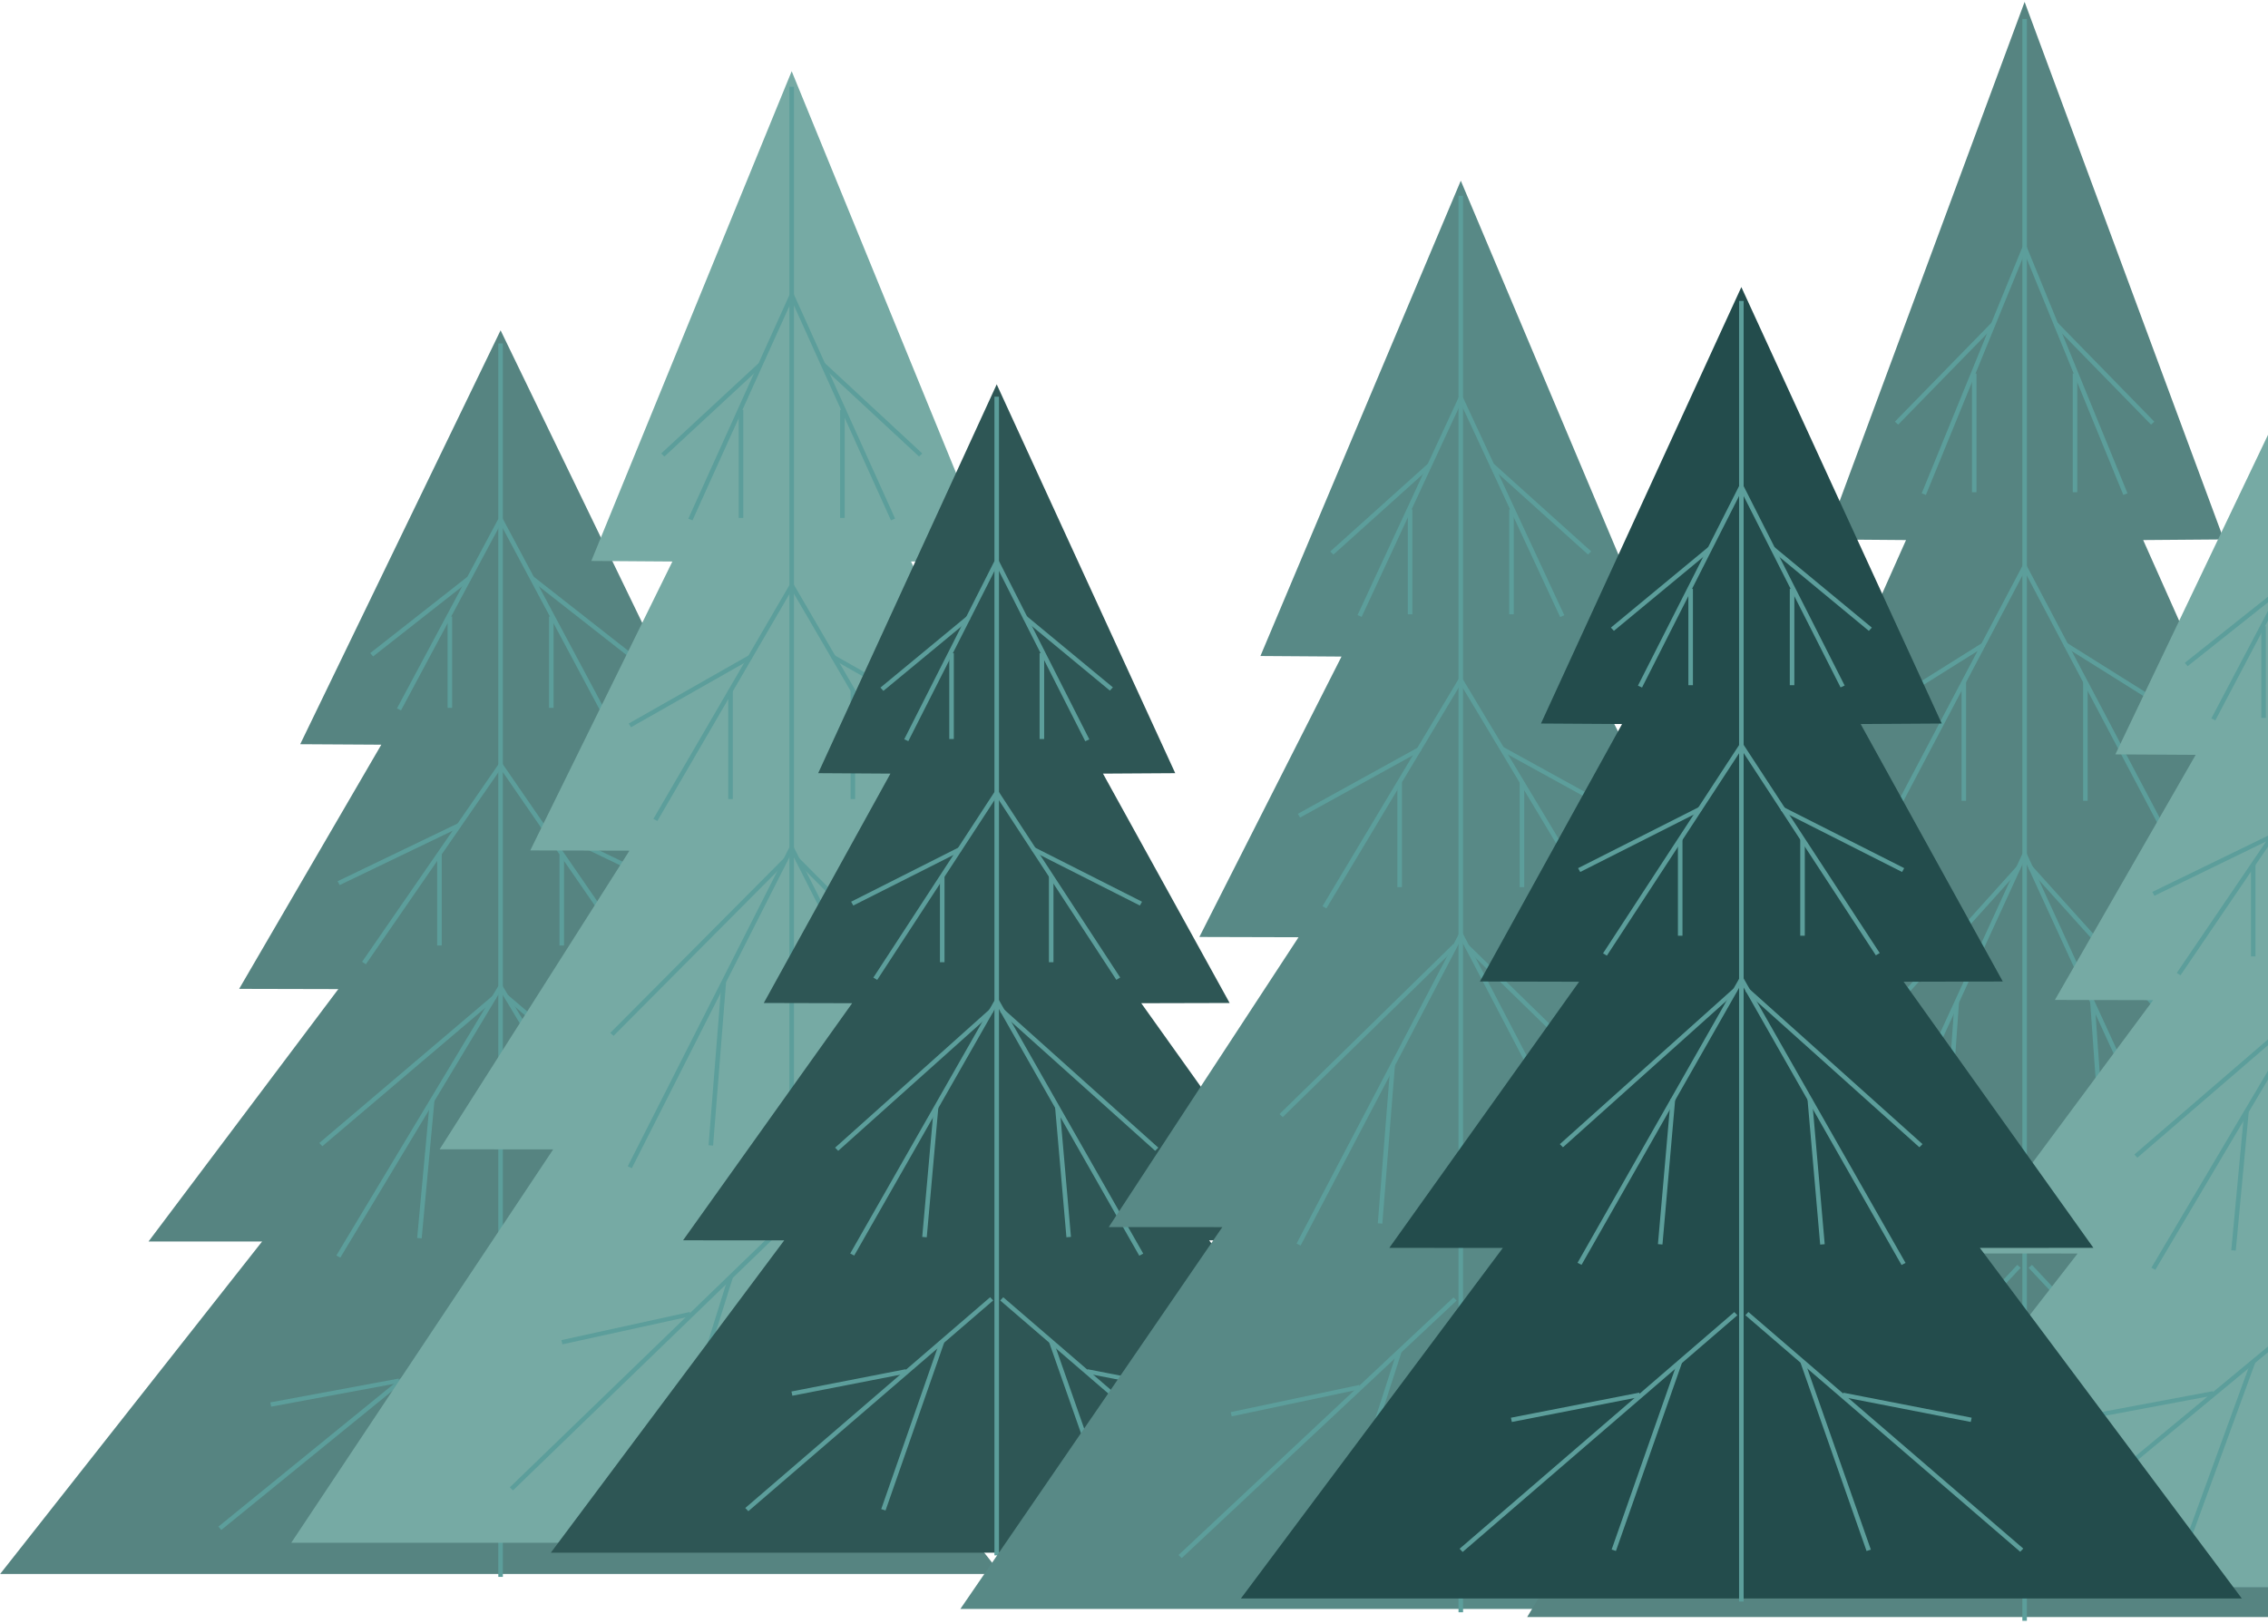 <svg width="651" height="466" viewBox="0 0 651 466" fill="none" xmlns="http://www.w3.org/2000/svg">
<path d="M212.146 356.338L244.741 356.328L190.261 283.886L218.731 283.819L177.929 213.742L201.206 213.603L143.688 94.806L86.171 213.603L109.447 213.741L68.645 283.819L97.114 283.886L42.635 356.328L75.231 356.338L0.04 451.761H287.335L212.146 356.338Z" fill="#568481"/>
<path d="M144.342 98.58H143.035V452.59H144.342V98.58Z" fill="#5C9E9B"/>
<path d="M144.25 219.938L143.158 219.255L103.93 276.064L105.022 276.747L144.25 219.938Z" fill="#5C9E9B"/>
<path d="M144.242 283.498L143.106 282.88L96.549 360.345L97.684 360.962L144.242 283.498Z" fill="#5C9E9B"/>
<path d="M144.241 149.412L143.077 148.849L113.946 203.323L115.109 203.886L144.241 149.412Z" fill="#5C9E9B"/>
<path d="M142.537 374.843L141.688 373.898L62.681 438.174L63.53 439.119L142.537 374.843Z" fill="#5C9E9B"/>
<path d="M142.49 286.553L141.62 285.626L91.658 328.055L92.528 328.983L142.49 286.553Z" fill="#5C9E9B"/>
<path d="M132.265 237.314L131.676 236.205L96.902 252.929L97.492 254.038L132.265 237.314Z" fill="#5C9E9B"/>
<path d="M135.043 166.466L134.211 165.507L106.267 187.449L107.099 188.407L135.043 166.466Z" fill="#5C9E9B"/>
<path d="M114.67 396.894L114.42 395.675L77.586 402.511L77.837 403.731L114.67 396.894Z" fill="#5C9E9B"/>
<path d="M124.702 315.88L123.401 315.771L119.74 355.323L121.041 355.432L124.702 315.88Z" fill="#5C9E9B"/>
<path d="M126.788 245.142H125.481V271.365H126.788V245.142Z" fill="#5C9E9B"/>
<path d="M129.789 176.946H128.482V203.168H129.789V176.946Z" fill="#5C9E9B"/>
<path d="M126.824 387.455L125.593 387.043L106.558 438.436L107.789 438.849L126.824 387.455Z" fill="#5C9E9B"/>
<path d="M183.45 276.113L144.271 219.269L143.18 219.95L182.359 276.794L183.45 276.113Z" fill="#5C9E9B"/>
<path d="M190.715 360.4L144.213 282.898L143.078 283.514L189.58 361.016L190.715 360.4Z" fill="#5C9E9B"/>
<path d="M173.412 203.342L144.3 148.856L143.136 149.419L172.248 203.905L173.412 203.342Z" fill="#5C9E9B"/>
<path d="M224.639 438.177L145.746 373.781L144.896 374.724L223.789 439.119L224.639 438.177Z" fill="#5C9E9B"/>
<path d="M195.752 328.033L145.804 285.592L144.933 286.519L194.882 328.96L195.752 328.033Z" fill="#5C9E9B"/>
<path d="M190.491 252.954L155.7 236.264L155.112 237.374L189.903 254.064L190.491 252.954Z" fill="#5C9E9B"/>
<path d="M181.147 187.426L153.181 165.508L152.35 166.467L180.316 188.385L181.147 187.426Z" fill="#5C9E9B"/>
<path d="M209.81 402.508L172.972 395.705L172.723 396.925L209.561 403.728L209.81 402.508Z" fill="#5C9E9B"/>
<path d="M167.618 355.313L163.953 315.76L162.653 315.869L166.318 355.422L167.618 355.313Z" fill="#5C9E9B"/>
<path d="M161.897 245.142H160.591V271.365H161.897V245.142Z" fill="#5C9E9B"/>
<path d="M158.896 176.946H157.59V203.168H158.896V176.946Z" fill="#5C9E9B"/>
<path d="M180.925 438.444L161.913 387.044L160.681 387.457L179.693 438.856L180.925 438.444Z" fill="#5C9E9B"/>
<path d="M295.701 329.889L328.298 329.878L273.819 244.161L302.287 244.083L261.487 161.164L284.764 161.001L227.244 20.435L169.727 161L193.003 161.164L152.202 244.083L180.671 244.161L126.191 329.878L158.787 329.889L83.598 442.797H370.892L295.701 329.889Z" fill="#76AAA4"/>
<path d="M227.897 24.902H226.592V443.777H227.897V24.902Z" fill="#5C9E9B"/>
<path d="M227.838 168.357L226.695 167.756L187.547 235.029L188.69 235.631L227.838 168.357Z" fill="#5C9E9B"/>
<path d="M227.832 243.584L226.657 243.045L180.184 334.757L181.359 335.296L227.832 243.584Z" fill="#5C9E9B"/>
<path d="M227.904 84.91L226.706 84.42L197.571 148.879L198.769 149.369L227.904 84.91Z" fill="#5C9E9B"/>
<path d="M226.11 351.52L225.179 350.649L146.333 426.89L147.264 427.762L226.11 351.52Z" fill="#5C9E9B"/>
<path d="M226.061 247.093L225.112 246.239L175.169 296.456L176.118 297.31L226.061 247.093Z" fill="#5C9E9B"/>
<path d="M215.914 188.982L215.245 187.916L180.455 207.667L181.124 208.733L215.914 188.982Z" fill="#5C9E9B"/>
<path d="M218.676 105.118L217.766 104.229L189.79 130.153L190.7 131.042L218.676 105.118Z" fill="#5C9E9B"/>
<path d="M198.267 377.779L197.974 376.567L161.139 384.635L161.432 385.848L198.267 377.779Z" fill="#5C9E9B"/>
<path d="M208.401 282.009L207.098 281.916L203.383 328.714L204.686 328.808L208.401 282.009Z" fill="#5C9E9B"/>
<path d="M210.342 198.317H209.035V229.345H210.342V198.317Z" fill="#5C9E9B"/>
<path d="M213.344 117.625H212.037V148.653H213.344V117.625Z" fill="#5C9E9B"/>
<path d="M210.354 366.704L209.101 366.348L190.031 427.151L191.284 427.506L210.354 366.704Z" fill="#5C9E9B"/>
<path d="M267.047 235.062L227.867 167.805L226.725 168.407L265.905 235.664L267.047 235.062Z" fill="#5C9E9B"/>
<path d="M274.32 334.81L227.815 243.109L226.639 243.649L273.143 335.35L274.32 334.81Z" fill="#5C9E9B"/>
<path d="M256.931 148.853L227.825 84.386L226.627 84.876L255.733 149.342L256.931 148.853Z" fill="#5C9E9B"/>
<path d="M308.19 426.885L229.299 350.686L228.369 351.557L307.26 427.756L308.19 426.885Z" fill="#5C9E9B"/>
<path d="M279.275 296.457L229.331 246.239L228.383 247.092L278.327 297.31L279.275 296.457Z" fill="#5C9E9B"/>
<path d="M274.124 207.692L239.33 187.944L238.661 189.011L273.455 208.758L274.124 207.692Z" fill="#5C9E9B"/>
<path d="M264.71 130.139L236.746 104.204L235.836 105.092L263.799 131.027L264.71 130.139Z" fill="#5C9E9B"/>
<path d="M293.324 384.622L256.485 376.572L256.193 377.784L293.031 385.835L293.324 384.622Z" fill="#5C9E9B"/>
<path d="M251.184 328.719L247.545 281.916L246.242 282.009L249.881 328.812L251.184 328.719Z" fill="#5C9E9B"/>
<path d="M245.454 198.317H244.147V229.345H245.454V198.317Z" fill="#5C9E9B"/>
<path d="M242.451 117.625H241.145V148.653H242.451V117.625Z" fill="#5C9E9B"/>
<path d="M264.474 427.085L245.464 366.27L244.212 366.624L263.222 427.44L264.474 427.085Z" fill="#5C9E9B"/>
<path d="M347.081 355.999L376.121 355.991L327.585 287.937L352.949 287.875L316.598 222.043L337.336 221.914L286.092 110.314L234.849 221.914L255.586 222.043L219.236 287.875L244.6 287.937L196.064 355.991L225.103 355.999L158.115 445.641H414.07L347.081 355.999Z" fill="#2E5655"/>
<path d="M286.746 113.861H285.44V446.421H286.746V113.861Z" fill="#5C9E9B"/>
<path d="M286.657 227.822L285.547 227.167L250.684 280.59L251.794 281.245L286.657 227.822Z" fill="#5C9E9B"/>
<path d="M286.69 287.601L285.541 287.009L244.046 359.776L245.194 360.369L286.69 287.601Z" fill="#5C9E9B"/>
<path d="M286.639 161.535L285.463 160.996L259.545 212.184L260.722 212.723L286.639 161.535Z" fill="#5C9E9B"/>
<path d="M285.084 373.252L284.206 372.329L213.923 432.819L214.801 433.742L285.084 373.252Z" fill="#5C9E9B"/>
<path d="M285.122 290.457L284.226 289.552L239.704 329.401L240.6 330.307L285.122 290.457Z" fill="#5C9E9B"/>
<path d="M275.934 244.256L275.322 243.159L244.311 258.806L244.923 259.903L275.934 244.256Z" fill="#5C9E9B"/>
<path d="M278.487 177.71L277.63 176.771L252.713 197.359L253.57 198.297L278.487 177.71Z" fill="#5C9E9B"/>
<path d="M260.26 394.202L259.998 392.985L227.177 399.38L227.439 400.598L260.26 394.202Z" fill="#5C9E9B"/>
<path d="M269.329 317.972L268.028 317.867L264.712 355.02L266.013 355.125L269.329 317.972Z" fill="#5C9E9B"/>
<path d="M271.106 251.541H269.8V276.176H271.106V251.541Z" fill="#5C9E9B"/>
<path d="M273.78 187.478H272.474V212.112H273.78V187.478Z" fill="#5C9E9B"/>
<path d="M271.054 385.226L269.815 384.834L252.942 433.142L254.182 433.534L271.054 385.226Z" fill="#5C9E9B"/>
<path d="M321.539 280.568L286.638 227.172L285.527 227.829L320.429 281.225L321.539 280.568Z" fill="#5C9E9B"/>
<path d="M328.155 359.814L286.72 287.011L285.573 287.602L327.008 360.404L328.155 359.814Z" fill="#5C9E9B"/>
<path d="M312.682 212.214L286.746 161.032L285.571 161.571L311.507 212.753L312.682 212.214Z" fill="#5C9E9B"/>
<path d="M358.256 432.825L287.972 372.334L287.095 373.255L357.379 433.746L358.256 432.825Z" fill="#5C9E9B"/>
<path d="M332.482 329.403L287.985 289.531L287.089 290.436L331.585 330.309L332.482 329.403Z" fill="#5C9E9B"/>
<path d="M327.805 258.808L296.811 243.13L296.198 244.226L327.193 259.904L327.805 258.808Z" fill="#5C9E9B"/>
<path d="M319.432 197.276L294.521 176.684L293.664 177.621L318.576 198.213L319.432 197.276Z" fill="#5C9E9B"/>
<path d="M344.976 399.38L312.155 392.987L311.893 394.207L344.713 400.599L344.976 399.38Z" fill="#5C9E9B"/>
<path d="M307.404 355.012L304.166 317.853L302.866 317.957L306.104 355.116L307.404 355.012Z" fill="#5C9E9B"/>
<path d="M302.386 251.541H301.079V276.176H302.386V251.541Z" fill="#5C9E9B"/>
<path d="M299.712 187.478H298.405V212.111H299.712V187.478Z" fill="#5C9E9B"/>
<path d="M319.301 433.141L302.364 384.854L301.125 385.247L318.062 433.534L319.301 433.141Z" fill="#5C9E9B"/>
<path d="M487.761 352.209L520.357 352.197L465.876 269.003L494.346 268.926L453.545 188.447L476.821 188.288L419.303 51.859L361.788 188.288L385.063 188.447L344.262 268.926L372.732 269.003L318.252 352.197L350.848 352.209L275.657 461.796H562.951L487.761 352.209Z" fill="#588986"/>
<path d="M419.956 56.194H418.649V462.749H419.956V56.194Z" fill="#5C9E9B"/>
<path d="M419.856 195.409L418.721 194.793L379.597 260.099L380.732 260.715L419.856 195.409Z" fill="#5C9E9B"/>
<path d="M419.958 268.544L418.79 267.989L372.159 356.932L373.327 357.486L419.958 268.544Z" fill="#5C9E9B"/>
<path d="M419.927 114.46L418.733 113.958L389.658 176.547L390.851 177.049L419.927 114.46Z" fill="#5C9E9B"/>
<path d="M418.12 373.27L417.204 372.386L338.285 446.318L339.202 447.203L418.12 373.27Z" fill="#5C9E9B"/>
<path d="M418.076 271.825L417.14 270.959L367.265 319.763L368.201 320.629L418.076 271.825Z" fill="#5C9E9B"/>
<path d="M407.954 215.462L407.299 214.387L372.522 233.578L373.177 234.653L407.954 215.462Z" fill="#5C9E9B"/>
<path d="M410.719 134.032L409.821 133.129L381.84 158.28L382.737 159.184L410.719 134.032Z" fill="#5C9E9B"/>
<path d="M390.395 398.729L390.111 397.516L353.266 405.3L353.549 406.513L390.395 398.729Z" fill="#5C9E9B"/>
<path d="M400.396 305.775L399.094 305.681L395.483 351.113L396.785 351.206L400.396 305.775Z" fill="#5C9E9B"/>
<path d="M402.403 224.508H401.098V254.624H402.403V224.508Z" fill="#5C9E9B"/>
<path d="M405.402 146.19H404.096V176.305H405.402V146.19Z" fill="#5C9E9B"/>
<path d="M402.372 387.818L401.122 387.453L382.074 446.467L383.323 446.832L402.372 387.818Z" fill="#5C9E9B"/>
<path d="M459.056 260.212L419.878 194.93L418.742 195.547L457.92 260.829L459.056 260.212Z" fill="#5C9E9B"/>
<path d="M466.41 356.968L419.903 267.964L418.735 268.516L465.242 357.521L466.41 356.968Z" fill="#5C9E9B"/>
<path d="M449.015 176.594L419.903 114.017L418.709 114.52L447.821 177.096L449.015 176.594Z" fill="#5C9E9B"/>
<path d="M500.304 446.318L421.41 372.367L420.493 373.252L499.387 447.203L500.304 446.318Z" fill="#5C9E9B"/>
<path d="M471.352 319.795L421.406 271.052L420.471 271.919L470.417 320.661L471.352 319.795Z" fill="#5C9E9B"/>
<path d="M466.21 233.513L431.418 214.349L430.763 215.425L465.556 234.588L466.21 233.513Z" fill="#5C9E9B"/>
<path d="M456.72 158.259L428.757 133.087L427.859 133.99L455.822 159.161L456.72 158.259Z" fill="#5C9E9B"/>
<path d="M485.363 405.299L448.521 397.509L448.237 398.72L485.078 406.51L485.363 405.299Z" fill="#5C9E9B"/>
<path d="M443.136 351.112L439.499 305.683L438.198 305.779L441.836 351.208L443.136 351.112Z" fill="#5C9E9B"/>
<path d="M437.512 224.508H436.205V254.624H437.512V224.508Z" fill="#5C9E9B"/>
<path d="M434.511 146.19H433.204V176.305H434.511V146.19Z" fill="#5C9E9B"/>
<path d="M456.551 446.512L437.541 387.485L436.292 387.849L455.302 446.876L456.551 446.512Z" fill="#5C9E9B"/>
<path d="M649.184 340.195L651.313 340.194V287.595L627.431 246.103L651.313 246.03V236.108L615.172 155.007L638.31 154.826L581.137 0.545L523.964 154.825L547.101 155.006L506.545 246.017L534.843 246.103L480.69 340.183L513.091 340.195L438.351 464.121H651.313V343.727L649.184 340.195Z" fill="#568481"/>
<path d="M581.787 5.447H580.488V465.199H581.787V5.447Z" fill="#5C9E9B"/>
<path d="M542.774 236.709L541.616 236.151L580.558 162.329L581.716 162.888L542.774 236.709Z" fill="#5C9E9B"/>
<path d="M535.506 346.112L534.316 345.611L580.54 244.965L581.731 245.465L535.506 346.112Z" fill="#5C9E9B"/>
<path d="M552.809 142.045L551.6 141.594L580.531 70.832L581.742 71.285L552.809 142.045Z" fill="#5C9E9B"/>
<path d="M501.573 447.509L500.608 446.679L579.029 363.052L579.994 363.882L501.573 447.509Z" fill="#5C9E9B"/>
<path d="M530.356 304.431L529.372 303.62L579.021 248.5L580.003 249.313L530.356 304.431Z" fill="#5C9E9B"/>
<path d="M535.267 207.142L534.556 206.101L569.138 184.428L569.851 185.468L535.267 207.142Z" fill="#5C9E9B"/>
<path d="M544.849 121.877L543.9 121.03L571.696 92.563L572.644 93.411L544.849 121.877Z" fill="#5C9E9B"/>
<path d="M515.744 401.543L515.427 400.34L552.046 391.503L552.363 392.708L515.744 401.543Z" fill="#5C9E9B"/>
<path d="M558.672 339.02L557.378 338.934L561.019 287.566L562.313 287.651L558.672 339.02Z" fill="#5C9E9B"/>
<path d="M564.337 195.784H563.038V229.841H564.337V195.784Z" fill="#5C9E9B"/>
<path d="M567.321 107.219H566.022V141.275H567.321V107.219Z" fill="#5C9E9B"/>
<path d="M545.418 447.256L544.166 446.931L563.061 380.181L564.314 380.506L545.418 447.256Z" fill="#5C9E9B"/>
<path d="M619.5 236.709L580.559 162.888L581.717 162.329L620.659 236.151L619.5 236.709Z" fill="#5C9E9B"/>
<path d="M626.768 346.112L580.541 245.465L581.731 244.965L627.956 345.611L626.768 346.112Z" fill="#5C9E9B"/>
<path d="M609.468 142.045L580.531 71.285L581.742 70.832L610.677 141.594L609.468 142.045Z" fill="#5C9E9B"/>
<path d="M583.249 363.052L582.282 363.882L651.314 437.498V435.637L583.249 363.052Z" fill="#5C9E9B"/>
<path d="M631.92 304.431L582.273 249.313L583.258 248.5L632.904 303.62L631.92 304.431Z" fill="#5C9E9B"/>
<path d="M627.007 207.142L592.423 185.468L593.136 184.428L627.718 206.101L627.007 207.142Z" fill="#5C9E9B"/>
<path d="M617.427 121.877L589.63 93.411L590.577 92.563L618.375 121.03L617.427 121.877Z" fill="#5C9E9B"/>
<path d="M646.532 401.543L609.914 392.708L610.232 391.503L646.847 400.34L646.532 401.543Z" fill="#5C9E9B"/>
<path d="M603.603 339.02L599.959 287.651L601.255 287.566L604.899 338.934L603.603 339.02Z" fill="#5C9E9B"/>
<path d="M599.236 195.784H597.937V229.841H599.236V195.784Z" fill="#5C9E9B"/>
<path d="M596.255 107.219H594.957V141.275H596.255V107.219Z" fill="#5C9E9B"/>
<path d="M616.857 447.256L597.962 380.506L599.215 380.181L618.11 446.931L616.857 447.256Z" fill="#5C9E9B"/>
<path d="M607.19 216.52L630.238 216.659L589.837 286.996L618.027 287.063L564.083 359.772L596.359 359.778L521.907 455.555H651.313V124.145L607.19 216.52Z" fill="#76AAA4"/>
<path d="M624.809 279.248L625.891 279.926L651.312 242.539V240.267L624.809 279.248Z" fill="#5C9E9B"/>
<path d="M617.533 363.851L618.658 364.465L651.313 309.301V306.789L617.533 363.851Z" fill="#5C9E9B"/>
<path d="M634.742 206.187L635.895 206.75L651.312 177.498V174.746L634.742 206.187Z" fill="#5C9E9B"/>
<path d="M583.984 441.923L584.828 442.866L651.313 387.858V386.218L583.984 441.923Z" fill="#5C9E9B"/>
<path d="M612.635 331.366L613.498 332.29L651.313 299.718V298.048L612.635 331.366Z" fill="#5C9E9B"/>
<path d="M617.804 255.994L618.386 257.105L651.313 241.094V239.702L617.804 255.994Z" fill="#5C9E9B"/>
<path d="M627.109 190.251L627.932 191.209L651.313 172.631V171.02L627.109 190.251Z" fill="#5C9E9B"/>
<path d="M598.967 407.336L598.719 406.115L635.196 399.289L635.443 400.508L598.967 407.336Z" fill="#5C9E9B"/>
<path d="M645.459 319.252L644.171 319.143L640.459 358.834L641.748 358.943L645.459 319.252Z" fill="#5C9E9B"/>
<path d="M647.406 248.176H646.112V274.496H647.406V248.176Z" fill="#5C9E9B"/>
<path d="M650.378 179.728H649.085V206.048H650.378V179.728Z" fill="#5C9E9B"/>
<path d="M628.546 442.6L627.326 442.189L646.149 390.602L647.368 391.012L628.546 442.6Z" fill="#5C9E9B"/>
<path d="M568.291 358.169L600.888 358.159L546.407 281.774L574.876 281.703L534.076 207.811L557.351 207.665L499.834 82.399L442.317 207.663L465.594 207.81L424.792 281.703L453.261 281.774L398.781 358.159L431.377 358.169L356.187 458.787H643.482L568.291 358.169Z" fill="#234C4C"/>
<path d="M500.486 86.38H499.181V459.663H500.486V86.38Z" fill="#5C9E9B"/>
<path d="M500.398 214.336L499.289 213.68L460.129 273.628L461.238 274.283L500.398 214.336Z" fill="#5C9E9B"/>
<path d="M500.447 281.312L499.3 280.722L452.811 362.447L453.958 363.038L500.447 281.312Z" fill="#5C9E9B"/>
<path d="M500.437 139.883L499.262 139.344L470.15 196.794L471.325 197.332L500.437 139.883Z" fill="#5C9E9B"/>
<path d="M498.692 377.504L497.814 376.583L418.957 444.521L419.834 445.442L498.692 377.504Z" fill="#5C9E9B"/>
<path d="M498.582 284.545L497.687 283.641L447.735 328.39L448.63 329.294L498.582 284.545Z" fill="#5C9E9B"/>
<path d="M488.378 232.688L487.765 231.591L452.968 249.177L453.581 250.275L488.378 232.688Z" fill="#5C9E9B"/>
<path d="M491.204 157.945L490.346 157.007L462.391 180.13L463.249 181.069L491.204 157.945Z" fill="#5C9E9B"/>
<path d="M470.79 400.936L470.526 399.717L433.69 406.91L433.954 408.13L470.79 400.936Z" fill="#5C9E9B"/>
<path d="M480.846 315.489L479.545 315.386L475.888 357.094L477.189 357.197L480.846 315.489Z" fill="#5C9E9B"/>
<path d="M482.933 240.919H481.627V268.571H482.933V240.919Z" fill="#5C9E9B"/>
<path d="M485.933 169.011H484.626V196.662H485.933V169.011Z" fill="#5C9E9B"/>
<path d="M482.859 390.959L481.62 390.565L462.598 444.756L463.837 445.15L482.859 390.959Z" fill="#5C9E9B"/>
<path d="M539.55 273.542L500.375 213.607L499.265 214.263L538.441 274.198L539.55 273.542Z" fill="#5C9E9B"/>
<path d="M546.961 362.481L500.453 280.766L499.304 281.358L545.812 363.073L546.961 362.481Z" fill="#5C9E9B"/>
<path d="M529.485 196.759L500.381 139.311L499.206 139.849L528.31 197.298L529.485 196.759Z" fill="#5C9E9B"/>
<path d="M580.752 444.463L501.861 376.565L500.984 377.488L579.874 445.386L580.752 444.463Z" fill="#5C9E9B"/>
<path d="M551.831 328.381L501.887 283.626L500.992 284.53L550.936 329.285L551.831 328.381Z" fill="#5C9E9B"/>
<path d="M546.576 249.174L511.786 231.576L511.173 232.672L545.963 250.271L546.576 249.174Z" fill="#5C9E9B"/>
<path d="M537.288 180.138L509.321 157.024L508.465 157.962L536.431 181.075L537.288 180.138Z" fill="#5C9E9B"/>
<path d="M565.943 406.906L529.104 399.73L528.841 400.948L565.681 408.123L565.943 406.906Z" fill="#5C9E9B"/>
<path d="M523.759 357.112L520.121 315.404L518.82 315.508L522.458 357.216L523.759 357.112Z" fill="#5C9E9B"/>
<path d="M518.042 240.919H516.735V268.571H518.042V240.919Z" fill="#5C9E9B"/>
<path d="M515.043 169.011H513.736V196.662H515.043V169.011Z" fill="#5C9E9B"/>
<path d="M537.008 444.775L517.997 390.576L516.759 390.969L535.769 445.168L537.008 444.775Z" fill="#5C9E9B"/>
</svg>
